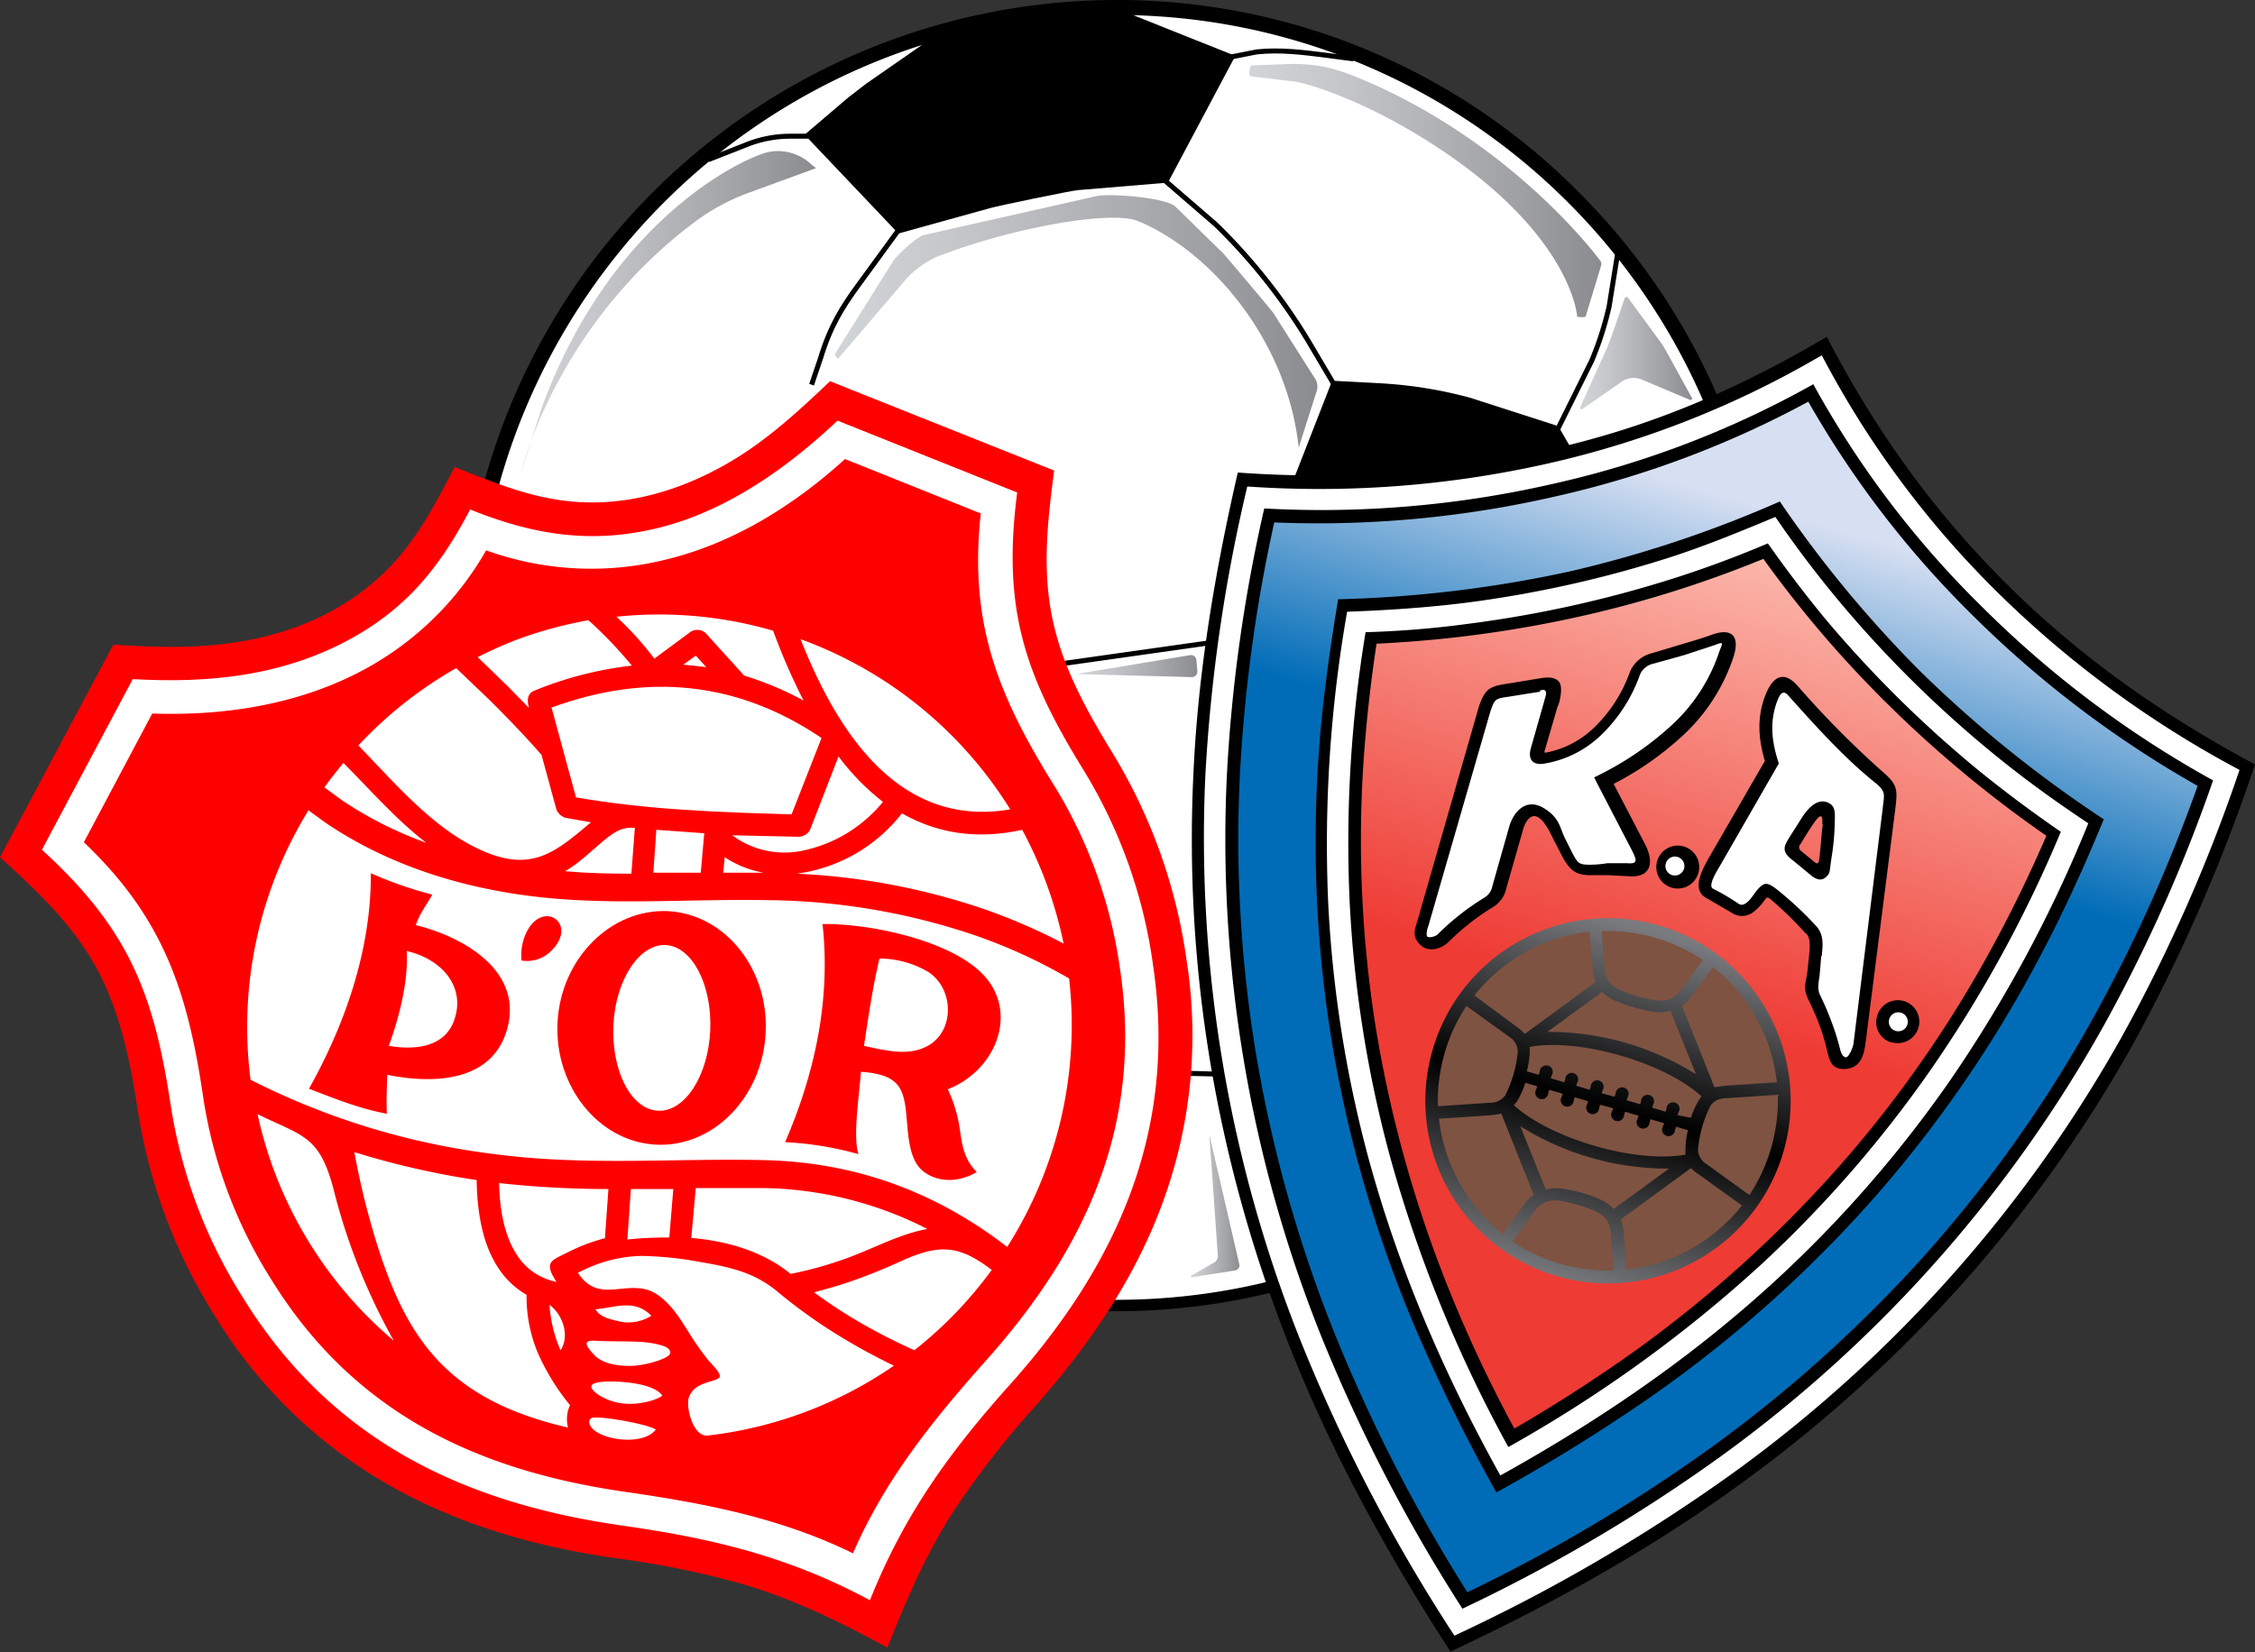 <svg xmlns="http://www.w3.org/2000/svg" xmlns:xlink="http://www.w3.org/1999/xlink" viewBox="0 0 451.8 331.1"><rect x="0" y="0" width="451.8" height="331.1" fill="#333333" stroke="none"/><defs><linearGradient id="a" x1="122.67" y1="107.95" x2="181.67" y2="107.95" gradientUnits="userSpaceOnUse"><stop offset="0" stop-color="#d2d5d8"/><stop offset="0.26" stop-color="#c4c6c9"/><stop offset="0.77" stop-color="#9ea0a3"/><stop offset="1" stop-color="#8a8c8f"/></linearGradient><linearGradient id="b" x1="185.39" y1="109.79" x2="282.14" y2="109.79" xlink:href="#a"/><linearGradient id="c" x1="268.52" y1="83.69" x2="338.98" y2="83.69" xlink:href="#a"/><linearGradient id="d" x1="334.83" y1="116.24" x2="357.18" y2="116.24" xlink:href="#a"/><linearGradient id="e" x1="234.36" y1="178.93" x2="258.11" y2="178.93" xlink:href="#a"/><linearGradient id="f" x1="256.81" y1="287.23" x2="266.62" y2="287.23" xlink:href="#a"/><linearGradient id="g" x1="384.55" y1="173.28" x2="384.55" y2="365.74" gradientTransform="matrix(0.96, 0.28, 0.28, -0.96, -89.38, 369.83)" gradientUnits="userSpaceOnUse"><stop offset="0.57" stop-color="#006cb7"/><stop offset="0.88" stop-color="#d7dff2"/></linearGradient><linearGradient id="h" x1="384.55" y1="240.36" x2="384.55" y2="379.91" gradientTransform="matrix(0.96, 0.28, 0.28, -0.96, -89.38, 369.83)" gradientUnits="userSpaceOnUse"><stop offset="0" stop-color="#ee3b34"/><stop offset="0.85" stop-color="#ffd9cc"/></linearGradient><linearGradient id="i" x1="384.55" y1="181.97" x2="384.55" y2="255.19" gradientTransform="matrix(0.96, 0.28, 0.28, -0.96, -89.38, 369.83)" gradientUnits="userSpaceOnUse"><stop offset="0" stop-color="#7a7b7f"/><stop offset="0.5"/><stop offset="1" stop-color="#7a7b7f"/></linearGradient></defs><title>thorka</title><path d="M241.8,307.5c-71.5,0-129.7-58.4-129.7-130.2S170.2,47,241.8,47s129.8,58.4,129.8,130.3S313.3,307.5,241.8,307.5Z" transform="translate(-18.2 -45.5)" fill="#fff"/><path d="M241.8,48.5c70.8,0,128.3,57.6,128.3,128.8S312.6,306,241.8,306,113.5,248.4,113.5,177.3,170.9,48.5,241.8,48.5m0-3A131.5,131.5,0,0,0,110.5,177.3,131.3,131.3,0,1,0,334.6,84.1a130.1,130.1,0,0,0-92.8-38.6Z" transform="translate(-18.2 -45.5)"/><line x1="233.3" y1="215" x2="245.6" y2="215.3" fill="none" stroke="#000" stroke-miterlimit="10"/><line x1="209.3" y1="133.5" x2="244.6" y2="128.5" fill="none" stroke="#000" stroke-miterlimit="10"/><path d="M250.8,81l11,9.5a116.9,116.9,0,0,1,18.5,23.3l5.5,9.3" transform="translate(-18.2 -45.5)" fill="none" stroke="#000" stroke-miterlimit="10"/><path d="M198.3,91.5l-8.1,11.1c-3.3,4.5-5.7,8.4-7.6,14.7l-1.8,5.3" transform="translate(-18.2 -45.5)" fill="none" stroke="#000" stroke-miterlimit="10"/><path d="M160.1,77.5l7.9-3.1a23.5,23.5,0,0,1,8.6-1.6h3.5" transform="translate(-18.2 -45.5)" fill="none" stroke="#000" stroke-miterlimit="10"/><path d="M263.9,57.1l6.1-1.2c4.7-.5,9.4.1,14.1.7l5.3.7" transform="translate(-18.2 -45.5)" fill="none" stroke="#000" stroke-miterlimit="10"/><path d="M330.1,131.9l7-14.1a64.4,64.4,0,0,0,3.5-10.9l1.8-11.2" transform="translate(-18.2 -45.5)" fill="none" stroke="#000" stroke-miterlimit="10"/><path d="M203.5,54.1l-11.8,8.2L188.2,65l-8.8,7.5,18.8,19.8,18.4-5.1c1.3-.4,16.2-3.5,17.6-3.6l18-1.5,13.5-25.4-22.3-8.9h-8.9c-2.4,0-22.8,3-25.1,3.7Z" transform="translate(-18.2 -45.5)"/><path d="M285.1,121.8l-8,20.5,24.4.7a49.9,49.9,0,0,0,12.9-1.3l19.6-4.6-3.6-6.2-17.7-5.7a86.7,86.7,0,0,0-18.2-2.9Z" transform="translate(-18.2 -45.5)"/><path d="M181.7,79.2l-13.4,4.9a42.6,42.6,0,0,0-10.8,5.8c-28.1,21-34.9,50.3-34.9,50.3l4-12.6C140.5,89.2,167.4,77.1,172,76a9.7,9.7,0,0,1,8.8,2.5Z" transform="translate(-18.2 -45.5)" fill="url(#a)"/><path d="M282,123.9a3,3,0,0,0-.5-2.8l-8.2-12.9c-.5-.7-9.5-11.4-10.1-12L253.8,87c-1.7-1.9-13.3-2.8-15.9-2.2l-34.6,7.8c-1.3.3-5.5,4.1-6.2,5.3l-11.6,18.5c-.1.2.5,1.1.7.9l12.8-15a19.5,19.5,0,0,1,6.8-5.3c15.1-5.9,35-9.4,40.4-7.2,14.5,6,29.9,23.8,32.2,45.4Z" transform="translate(-18.2 -45.5)" fill="url(#b)"/><path d="M335.9,108.9l3.1-10.2a1.1,1.1,0,0,0-.3-1.1s-17-23.3-47.6-36.2c-5-2.1-8.2-3-13.6-3.1l-8.5.3c-.5,0-.7,2.1-.2,2.2l8.4,1c2,.1,14.6,3.6,29.7,13.7,26.4,17.6,27.3,33.5,27.3,33.5S335.8,109.2,335.9,108.9Z" transform="translate(-18.2 -45.5)" fill="url(#c)"/><path d="M334.8,127.1l4.7-10.4q.9-1.9,1.6-3.9l2.6-7.5a.4.4,0,0,1,.7-.1l6.3,8.6a19.4,19.4,0,0,1,1.4,2.2l5,9.1a.3.3,0,0,1-.4.5l-9.5-4a4.2,4.2,0,0,0-4.1.4l-7.9,5.5A.3.3,0,0,1,334.8,127.1Z" transform="translate(-18.2 -45.5)" fill="url(#d)"/><path d="M234.4,180.6l22.6.6a1.1,1.1,0,0,0,1.1-1.2l-.2-2.2a1.1,1.1,0,0,0-1.3-1l-22.3,3.7A.1.1,0,0,0,234.4,180.6Z" transform="translate(-18.2 -45.5)" fill="url(#e)"/><path d="M260.5,272.9l1.7,24.3a1.4,1.4,0,0,1-.7,1.3l-4.7,2.7a.2.2,0,0,0,.1.3l8.8-1.4a1,1,0,0,0,.8-1.2l-6-26Z" transform="translate(-18.2 -45.5)" fill="url(#f)"/><path d="M196,375.7c-9.6-5.2-18.9-9.8-29.6-12.9a184.8,184.8,0,0,0-24.7-5c-16.9-2.4-32.2-7-45.8-14.8a97.3,97.3,0,0,1-34.8-34A108.4,108.4,0,0,1,45.8,268c-1.6-10.6-3.6-18.9-7.1-26.2-4.8-10-12.5-17.2-20.5-24.5l22.7-42.6c8,.5,16,.8,24-.4,12-1.7,23.3-6.6,31.7-15.5,5.5-5.8,9-12.7,12.7-19.7,7.3,2.9,14.5,5.9,22.4,6.8,12.1,1.4,23.9-2.3,34.2-8.7,6.9-4.3,12.7-9.7,18.6-15.3l44.9,17.9c-1.4,10.8-2.6,21.2.2,32,2,7.9,5.9,15.5,11.5,24.6a108.4,108.4,0,0,1,14.8,41.3,97.3,97.3,0,0,1-4.6,48.4c-5.3,14.7-14.1,28.1-25.4,40.9a184.7,184.7,0,0,0-15.6,19.8C204.1,356,200,365.6,196,375.7Z" transform="translate(-18.2 -45.5)" fill="red"/><path d="M192.5,366.2c-16.4-8.8-31.6-12.4-49.9-15-32.1-4.6-58.3-17.4-75.7-45.6A100.9,100.9,0,0,1,52.4,267c-3.4-22.6-8.5-35.4-25.8-51.2l18.2-34.2c14.2.8,28.2-.4,41.2-6.8s20.1-15.2,26.4-27.2c12.6,5.1,24.3,7,37.7,3.7s25.5-11.7,35.9-21.5l36,14.4c-3,23.2,1.4,36.4,13.4,55.8a100.9,100.9,0,0,1,13.8,38.8c4.9,32.8-6.8,59.6-28.3,83.8C208.6,336.3,199.4,348.9,192.5,366.2Z" transform="translate(-18.2 -45.5)" fill="#fff"/><path d="M189.1,356.8c6.4-14.8,16.1-26.8,26.8-38.8,20.2-22.7,31.3-47.5,26.7-78.3a95.2,95.2,0,0,0-12.9-36.3c-11.5-18.4-17.4-32.8-15-55l-27.2-10.9c-10.9,9.9-23,17-35.7,20.1a62.1,62.1,0,0,1-36.2-1.8A62.1,62.1,0,0,1,89,180.8c-11.8,5.8-25.5,8.2-40.3,7.7L35,214.3c16.1,15.3,20.9,30.2,24,51.7a95.2,95.2,0,0,0,13.6,36c16.4,26.5,40.9,38.2,71,42.5C159.5,346.8,174.6,349.7,189.1,356.8Z" transform="translate(-18.2 -45.5)" fill="red"/><path d="M232.4,241.6A82.9,82.9,0,0,1,220,295.4c-14.4-11.1-30.5-17-48.8-17.4s-35.7,1.2-53.9-1.2a147.5,147.5,0,0,1-48.9-14.9,82.9,82.9,0,0,1,11.6-54l3.3,2.4c11.6,7.9,25.4,12.7,40.6,14.7,10.6,1.4,21.1,1.2,31.9,1,5.4-.1,10.9-.2,16.2-.1a133,133,0,0,1,41.1,6.9A107.2,107.2,0,0,1,232.4,241.6Z" transform="translate(-18.2 -45.5)" fill="#fff"/><path d="M152,228.1c11.5.6,20.3,11.6,19.6,24.5s-10.6,22.9-22,22.3-20.3-11.6-19.7-24.4,10.6-22.9,22.1-22.4Zm-.4,6.8c-5.3-.3-10.1,7-10.5,16.1s3.5,16.8,8.9,17.1,10.1-7,10.5-16.1S156.9,235.2,151.6,234.9Z" transform="translate(-18.2 -45.5)" fill="red"/><path d="M183,230.7c1.5,13.6-.8,28.2-7.5,43.7a66.2,66.2,0,0,1,14.7,2.4c-1.1-3.3,0-10.7.5-16.5h0c8.7.6,8.7,4.1,9.3,11,.3,3.4.8,6.8,2.9,8.7s6.3,3.1,11,.4c-2.5-2.5-2.9-5.3-3.3-7.9a28.6,28.6,0,0,0-2.5-8.7c9.5-3.7,14-14.9,7.6-22.4S192,230.5,183,230.7Zm8.3,24.4c.9-5.8,1.6-11,3.1-17.5a19.3,19.3,0,0,1,9.8,2.7c5.5,3.6,5.3,12.9-1.2,15.3C199.5,257,195.4,256,191.3,255.1Z" transform="translate(-18.2 -45.5)" fill="red"/><path d="M92.5,220.4c.1,13.7-4.1,28.5-12.4,43.3,5.5,2.1,10.2,4,15.6,5-.1-2.6,0-5.3.1-7.8,8.3,1.7,20.2,1.8,23.7-8.2,4.2-12.1-7.9-19.3-18-21.8,1-2.7,1.9-3.6,3.3-6.1a80.2,80.2,0,0,1-12.3-4.3Zm3.6,34.7c2.1-5.8,3.9-12.8,3.6-19,7.4,1.7,12.2,7.7,9.2,14.6C106.8,255.3,101.4,256,96.1,255.1Z" transform="translate(-18.2 -45.5)" fill="red"/><path d="M128.7,236a6.8,6.8,0,0,1-6,2,10.5,10.5,0,0,1,1-5.7C127,225.7,134.1,230.6,128.7,236Z" transform="translate(-18.2 -45.5)" fill="red"/><path d="M186.2,197.1l-5.7,14.7a2.7,2.7,0,0,1-2.2,1.4l-13.4-.3a17.6,17.6,0,0,0,14.9,2.9,27.9,27.9,0,0,0,13.6-7.7,19.3,19.3,0,0,0,1.7-1.9A47.6,47.6,0,0,1,186.2,197.1Z" transform="translate(-18.2 -45.5)" fill="#fff"/><path d="M155.1,178.7l4.6.5-2.1-2.3Z" transform="translate(-18.2 -45.5)" fill="#fff"/><path d="M90,194.9a82.4,82.4,0,0,1,19.6-15.5l6.9,6.6c3.5,3.5,7,7.1,10.2,10.8l3,11a3,3,0,0,0,1.8,1.6l5.1.9c-7.5,6.3-12.4,10.7-24,4.6C103.9,210.3,96.8,201.9,90,194.9Z" transform="translate(-18.2 -45.5)" fill="#fff"/><path d="M103.6,214.4a76.2,76.2,0,0,1-17-8.6l-3.4-2.5c1.2-1.7,2.5-3.3,3.8-4.9C92.3,203.7,97.6,209.8,103.6,214.4Z" transform="translate(-18.2 -45.5)" fill="#fff"/><path d="M144.7,220.6c-4.5,0-8.9-.1-13.3-.5,2.7-1.5,5.2-4,7.6-6s3.9-2.9,6.4-2.7Z" transform="translate(-18.2 -45.5)" fill="#fff"/><path d="M158.6,220.4h-9.5l.6-8.6,9.6.7Z" transform="translate(-18.2 -45.5)" fill="#fff"/><path d="M171.2,220.4h-8.1l.3-3.1A20.8,20.8,0,0,0,171.2,220.4Z" transform="translate(-18.2 -45.5)" fill="#fff"/><path d="M223,211.8a83.9,83.9,0,0,1,8.3,22.8,118.1,118.1,0,0,0-16.2-7,135.1,135.1,0,0,0-37.3-7,32,32,0,0,0,21.1-12.1C205.6,212.3,213.5,213.9,223,211.8Z" transform="translate(-18.2 -45.5)" fill="#fff"/><path d="M178.6,173.6a82.6,82.6,0,0,1,42,34.1C198,211.6,185.7,191.6,178.6,173.6Z" transform="translate(-18.2 -45.5)" fill="#fff"/><path d="M141.7,169.1a81.8,81.8,0,0,1,31.4,2.8,124.5,124.5,0,0,0,6.1,14,64.2,64.2,0,0,0-11.9-5l-7.7-8.5a2.5,2.5,0,0,0-3-.3l-7.3,5.4A62.7,62.7,0,0,0,141.7,169.1Z" transform="translate(-18.2 -45.5)" fill="#fff"/><path d="M122,173.6a83.7,83.7,0,0,1,14.1-3.8,86.2,86.2,0,0,1,8.7,9.1,72.9,72.9,0,0,0-19.5,5c-1.6.6-1.5,2.2-1.1,3.5l-4.4-4.5-5.9-5.7A83.2,83.2,0,0,1,122,173.6Z" transform="translate(-18.2 -45.5)" fill="#fff"/><path d="M128.7,187.3l4.9,18c14.3,2.5,28.8,3,43.2,3.4l6-15.3C165.9,182,147.8,180.3,128.7,187.3Z" transform="translate(-18.2 -45.5)" fill="#fff"/><path d="M128.3,307a26.8,26.8,0,0,0,2.2,9.1C132.4,313.3,131,309,128.3,307Z" transform="translate(-18.2 -45.5)" fill="#fff"/><path d="M150.9,325.2c-1.8-2.7-9.8-3.1-12.6-2.7s-1.4,1.7-.1,2.6a11.5,11.5,0,0,0,5.1,1.7C146.7,327.1,150.1,325.9,150.9,325.2Z" transform="translate(-18.2 -45.5)" fill="#fff"/><path d="M137.3,317.1c1.8,1.9,5.5,2.3,8.1,2.1s7.1-1.5,7.1-2.6-1.7-1.6-4.2-2-8-.2-10.9-.4S136,315.7,137.3,317.1Z" transform="translate(-18.2 -45.5)" fill="#fff"/><path d="M148.7,309.2c-3.3-3.4-7-1.7-11.2-1.3,1,1.7,3.1,2,5.1,2.5A8.7,8.7,0,0,0,148.7,309.2Z" transform="translate(-18.2 -45.5)" fill="#fff"/><path d="M156.7,293.6l.9-10h13.5a74.4,74.4,0,0,1,32.9,8.2c-6.1,1.1-11.8,4.5-17.7,6.4a72.3,72.3,0,0,1-9.7,2.6C171.1,296.3,163.9,294.2,156.7,293.6Z" transform="translate(-18.2 -45.5)" fill="#fff"/><path d="M143.9,293.9l.7-10.1h8.5l-.8,9.7C149.5,293.5,146.7,293.6,143.9,293.9Z" transform="translate(-18.2 -45.5)" fill="#fff"/><path d="M97.1,314.2a82.3,82.3,0,0,1-27.3-45.4c9.5,4.6,12.6,4.3,15.5,16.1A123.2,123.2,0,0,0,97.1,314.2Z" transform="translate(-18.2 -45.5)" fill="#fff"/><path d="M137.6,332.4c-1.1-.7-1.9-2.1-.9-2.7s11.1,1.1,12.9,2.3C147.3,335,140.4,334.3,137.6,332.4Z" transform="translate(-18.2 -45.5)" fill="#fff"/><path d="M197.3,319.2a82.4,82.4,0,0,1-37.3,14c-2.9.3-4.4-5.5-3.8-7.6a4.2,4.2,0,0,1,1.6-2.1c1.8-1.2,4.4-1.3,4.6-2.1s-1.7-2.6-2.3-3.3a57.4,57.4,0,0,1-4.1-5.9l-1.1-1.7c-2.6-4.1-5.3-6.3-7.8-6.7-4.9-.9-9.4,2.4-13.1-3.2a28,28,0,0,1,12.6-3.4,69.7,69.7,0,0,1,11.8,1.2c5.8,1,10.8,2,15.5,5.9a104.7,104.7,0,0,0,13.9,9.8C190.8,315.9,194,317.6,197.3,319.2Z" transform="translate(-18.2 -45.5)" fill="#fff"/><path d="M216.9,300a81.6,81.6,0,0,1-15.5,16.1,115.7,115.7,0,0,1-11.3-5.8,99.4,99.4,0,0,1-8.8-5.8c2.2-.6,4.4-1.2,6.5-1.9a113.8,113.8,0,0,0,10.6-4.2C206.4,294.7,210.3,295,216.9,300Z" transform="translate(-18.2 -45.5)" fill="#fff"/><path d="M118.2,282.6a201.3,201.3,0,0,0,21.9,1.2l-.7,9.9h-.2a37.5,37.5,0,0,0-7.3,2.8c-3.1,1.6-4.9,1.8-2.2,5.9a12.1,12.1,0,0,1-8-5.5C119.5,293.5,118.3,288.6,118.2,282.6Z" transform="translate(-18.2 -45.5)" fill="#fff"/><path d="M132,331.6c-25.1-5.8-33.1-18.7-39.3-40.2a153.1,153.1,0,0,1-3.5-15,164.6,164.6,0,0,0,24.5,5.6c.1,7.1,1.4,13.1,4.2,17.4a16.9,16.9,0,0,0,5.8,5.6,29.3,29.3,0,0,0,2.2,11.5,45.1,45.1,0,0,0,6.5,10.6A6.9,6.9,0,0,0,132,331.6Z" transform="translate(-18.2 -45.5)" fill="#fff"/><path d="M384.2,113c9.7,18.6,21,34.5,35.8,49.3s31.5,26.5,50,36.4a343.5,343.5,0,0,1-24.4,56,272.4,272.4,0,0,1-33.9,47.7A279.6,279.6,0,0,1,368,342.1c-18.5,13.6-38.5,24.7-59.2,34.4-12.4-19.2-23.5-39.2-32-60.6a279.5,279.5,0,0,1-16-56.8,272.3,272.3,0,0,1-3.5-58.4c.9-20.4,4.3-40.5,8.9-60.5a213.9,213.9,0,0,0,61.6-4.4C348.3,131.3,366.1,123.7,384.2,113Z" transform="translate(-18.2 -45.5)"/><path d="M383.2,116.7a191.3,191.3,0,0,0,35.1,47.4,208.1,208.1,0,0,0,48.6,35.7,325.4,325.4,0,0,1-23.6,53.5A271.8,271.8,0,0,1,366.4,340a343.7,343.7,0,0,1-56.8,33.3A339.1,339.1,0,0,1,279.1,315a271.8,271.8,0,0,1-19.4-114.1,325.6,325.6,0,0,1,8.4-57.9,208.1,208.1,0,0,0,60.2-4.6A191.3,191.3,0,0,0,383.2,116.7Z" transform="translate(-18.2 -45.5)" fill="#fff"/><path d="M381.5,122.5a191.7,191.7,0,0,1-52.3,20,207.6,207.6,0,0,1-57.7,4.9,310.6,310.6,0,0,0-7.5,53.7,267.7,267.7,0,0,0,19,112.4,330.2,330.2,0,0,0,28.2,54.4,330.1,330.1,0,0,0,52.7-31.2,267.7,267.7,0,0,0,75.6-85.3,310.6,310.6,0,0,0,22.1-49.5,207.6,207.6,0,0,1-46.3-34.8,191.7,191.7,0,0,1-33.8-44.6Z" transform="translate(-18.2 -45.5)"/><path d="M380.5,126a196.6,196.6,0,0,1-50.7,19,212.7,212.7,0,0,1-56.3,5.2,308.3,308.3,0,0,0-6.9,51,262.7,262.7,0,0,0,3.4,56.4,270.8,270.8,0,0,0,15.5,54.9,325.2,325.2,0,0,0,26.7,52.1,325.3,325.3,0,0,0,50.2-30,270.8,270.8,0,0,0,42.2-38.4A262.8,262.8,0,0,0,437.3,250a308.3,308.3,0,0,0,21.2-47,212.7,212.7,0,0,1-45.1-34.2A196.6,196.6,0,0,1,380.5,126Z" transform="translate(-18.2 -45.5)" fill="url(#g)"/><path d="M374.8,146a236.2,236.2,0,0,0,28.4,34.3,245.4,245.4,0,0,0,36.5,29.4c-4,9.7-8.3,19.2-13.3,28.5a248.4,248.4,0,0,1-31.7,46.2,252.3,252.3,0,0,1-45.4,40.8,348.4,348.4,0,0,1-31.3,19.4,348.2,348.2,0,0,1-16.3-33.1,252.3,252.3,0,0,1-16.9-58.7,248.4,248.4,0,0,1-2.4-56c.7-10.5,2.2-20.8,3.9-31.2a245.4,245.4,0,0,0,46.5-5.6A236.3,236.3,0,0,0,374.8,146Z" transform="translate(-18.2 -45.5)"/><path d="M371.5,157.5a227,227,0,0,1-37,11.6,238.6,238.6,0,0,1-40.5,5.4q-1.9,12.5-2.7,25a239.1,239.1,0,0,0,2.5,51.7,247.6,247.6,0,0,0,15.3,54.2,274.2,274.2,0,0,0,12.5,26.4q12.6-7.3,24.5-15.8a247.6,247.6,0,0,0,41.6-37.9,239.1,239.1,0,0,0,29.5-42.5q6-11,11-22.6a238.7,238.7,0,0,1-31.5-26.1A227.1,227.1,0,0,1,371.5,157.5Z" transform="translate(-18.2 -45.5)" fill="url(#h)"/><path d="M372.4,154.4q-8.7,3.7-17.6,6.6a234.5,234.5,0,0,1-42.3,9.5q-10.3,1.4-20.7,1.7a258.8,258.8,0,0,0-3.2,53.8,240,240,0,0,0,8.1,51.3,270.4,270.4,0,0,0,23.7,58.2,270.5,270.5,0,0,0,50.9-36.8,240,240,0,0,0,34-39.2,258.8,258.8,0,0,0,25.8-47.3q-8.6-5.9-16.6-12.4a234.4,234.4,0,0,1-30.7-30.4Q377.8,162.1,372.4,154.4Zm1.5-5.3c4.1,6,8.5,11.8,13.2,17.4a230,230,0,0,0,30.3,29.9c6.2,5.1,12.6,9.7,19.2,14.1A269.9,269.9,0,0,1,409,261.9a242.7,242.7,0,0,1-34.7,39.9c-16.9,15.6-35.5,28.3-55.5,39.4-11.1-20-20.1-40.7-26.2-62.8a242.6,242.6,0,0,1-8.3-52.2,269.9,269.9,0,0,1,3.8-58.1c8-.3,15.8-.8,23.8-1.8a230,230,0,0,0,41.5-9.3C360.4,154.7,367.2,151.9,373.9,149.1Z" transform="translate(-18.2 -45.5)" fill="#fff"/><path d="M330.3,301.3A36.6,36.6,0,1,0,305.2,256,36.6,36.6,0,0,0,330.3,301.3Z" transform="translate(-18.2 -45.5)" fill="url(#i)"/><path d="M349.7,233.4a34.3,34.3,0,0,1,9.7,4.5l-4.5,6.1a5.1,5.1,0,0,1-2.4,1.8,6.3,6.3,0,0,1-3,.1,28.1,28.1,0,0,1-6.2-1.8,6.3,6.3,0,0,1-2.5-1.6,5.1,5.1,0,0,1-1.1-2.8l-.6-7.6A34.3,34.3,0,0,1,349.7,233.4Z" transform="translate(-18.2 -45.5)" fill="#7e5342"/><path d="M361.4,239.3a34.3,34.3,0,0,1,12.8,23.1l-10.5.7-2,.3-6.5-16.3a8.2,8.2,0,0,0,1.8-1.8Z" transform="translate(-18.2 -45.5)" fill="#7e5342"/><path d="M374.4,264.9a34.7,34.7,0,0,1-1.3,10.5,34.3,34.3,0,0,1-4.4,9.6l-8.6-6.2a3.6,3.6,0,0,1-1.7-2.9,24.6,24.6,0,0,1,2.5-8.8,3.6,3.6,0,0,1,3-1.5Z" transform="translate(-18.2 -45.5)" fill="#7e5342"/><path d="M367.2,287.1a34.2,34.2,0,0,1-23.1,12.8l-.6-7.6a8.5,8.5,0,0,0-.6-2.4L357,279.6a7.3,7.3,0,0,0,1.6,1.3Z" transform="translate(-18.2 -45.5)" fill="#7e5342"/><path d="M341.5,300.1a34.1,34.1,0,0,1-20.3-5.8l4.5-6.1a5.2,5.2,0,0,1,2.4-1.9,6.8,6.8,0,0,1,3-.1,32.7,32.7,0,0,1,6.2,1.8,6.8,6.8,0,0,1,2.5,1.6,5.2,5.2,0,0,1,1.1,2.8Z" transform="translate(-18.2 -45.5)" fill="#7e5342"/><path d="M319.3,292.8a34.5,34.5,0,0,1-12.8-23.1L317,269l2-.3,6.5,16.3a7.6,7.6,0,0,0-1.8,1.7Z" transform="translate(-18.2 -45.5)" fill="#7e5342"/><path d="M306.3,267.2a34.3,34.3,0,0,1,1.3-10.5,34.7,34.7,0,0,1,4.4-9.6l8.6,6.2a3.6,3.6,0,0,1,1.7,2.9,24.6,24.6,0,0,1-2.5,8.8,3.6,3.6,0,0,1-3,1.5Z" transform="translate(-18.2 -45.5)" fill="#7e5342"/><path d="M313.6,245a34.4,34.4,0,0,1,23.1-12.8l.6,7.6a7.3,7.3,0,0,0,.6,2.5l-14.2,10.4a8.3,8.3,0,0,0-1.6-1.4Z" transform="translate(-18.2 -45.5)" fill="#7e5342"/><path d="M341.5,287.8l11.1-8.1a55.6,55.6,0,0,1-29.8-8.5l5.1,12.7a8.5,8.5,0,0,1,3.8-.1,29.3,29.3,0,0,1,6.7,1.9,8.5,8.5,0,0,1,3.1,2.1" transform="translate(-18.2 -45.5)" fill="#7e5342"/><path d="M339.2,244.3l-11,8a55.6,55.6,0,0,1,29.8,8.5l-5.1-12.7a9,9,0,0,1-3.8.1,33.6,33.6,0,0,1-6.7-1.9,9,9,0,0,1-3.2-2" transform="translate(-18.2 -45.5)" fill="#7e5342"/><path d="M357,269.5a15.2,15.2,0,0,1,1.7-3.7l.4-.6c-7.5-6.8-24.5-11.7-34.4-9.9v.8a17.3,17.3,0,0,1-.6,4.1l2.4.7.2-.6a1.3,1.3,0,1,1,2.4.7l-.2.6,2.7.8.2-.6a1.3,1.3,0,1,1,2.4.7l-.2.6,2.7.8.2-.6a1.3,1.3,0,1,1,2.4.7l-.2.6,2.6.7.2-.6a1.3,1.3,0,1,1,2.4.7l-.2.6,2.7.8.2-.6a1.3,1.3,0,1,1,2.4.7l-.2.6,2.7.8.2-.6a1.3,1.3,0,1,1,2.4.7l-.2.6" transform="translate(-18.2 -45.5)" fill="#7e5342"/><path d="M321.5,267c7.5,6.8,24.5,11.7,34.4,9.9v-.8a15.7,15.7,0,0,1,.5-4.1l-2.4-.7-.2.6a1.3,1.3,0,1,1-2.4-.7l.2-.6-2.7-.8-.2.6a1.3,1.3,0,1,1-2.4-.7l.2-.6-2.7-.8-.2.6a1.3,1.3,0,1,1-2.4-.7l.2-.6-2.6-.7-.2.6a1.3,1.3,0,1,1-2.4-.7l.2-.6-2.7-.8-.2.6a1.3,1.3,0,1,1-2.4-.7l.2-.6-2.7-.8-.2.6a1.3,1.3,0,1,1-2.4-.7l.2-.6-2.4-.7a17.6,17.6,0,0,1-1.7,3.8Z" transform="translate(-18.2 -45.5)" fill="#7e5342"/><path d="M330.3,187l-2.6,8.9c-.1.4-.1.5.4.4a19,19,0,0,0,9.4-4.9,29,29,0,0,0,7.1-10.8,6.4,6.4,0,0,1,4.6-4.2l6-1.8c2-.6,4.1-1.2,6-1.9,4.2-1.5,5.6.5,4.3,4.5a37.4,37.4,0,0,1-9.7,15.3,62.6,62.6,0,0,1-14.3,10.1l6.3,12.1c1.9,3.7,1.2,6.8-3.4,6.4l-3.9-.2h-3.9c-2.9-.1-3.8-1.1-5.2-3.4l-1.6-3.1c-.8-1.5-1.9-4.2-3.4-5.1s-2.6.9-3,2.3l-3.4,11.9a5.7,5.7,0,0,1-2.7,3.8,49.2,49.2,0,0,0-8.8,6.9c-1.5,1.5-4.1,2.3-5.8.6s-1-3.1-.5-4.8l12.3-42.9c1.1-3.1,1.8-4,5.2-4.5l7.3-1.2c1.9-.3,3,0,3.6.8s.4,2.9-.2,4.7" transform="translate(-18.2 -45.5)"/><path d="M380,232.6a71.9,71.9,0,0,0-7.2-7c-.7-.5-.8,0-1.2.5a10.4,10.4,0,0,1-2,2.1,3.7,3.7,0,0,1-4.5.2l-4.8-2.8c-3.3-1.6-1.2-5.4,0-7.7L371.8,198c-1.3-4.4-1.6-8.6,0-12.9s3.9-5.2,6.6-2.1A190.7,190.7,0,0,0,395.2,200c3.3,2.8,3.2,3.7,2.7,7.9L392,254.3c-.3,2.4-.9,5.1-3.8,5.4s-3.4-1.4-3.9-3.5a43.5,43.5,0,0,0-1.5-5.1q-1-2.7-2.3-5.3c-1.1-2.3-.5-3.3-.2-5.4l.4-3.8c.1-1.3.3-3-.6-4Zm3.3-21.9c.1-1.4-.1-2.3-1.2-.9s-3,4.6-3.1,4.8a.9.9,0,0,0,0,1.4l2.8,2.3c.6.5.8.1.9-.6C383,215.3,383.1,213,383.4,210.7Z" transform="translate(-18.2 -45.5)"/><path d="M383.1,237.1l-.3,3.5c-.1,1.4-.6,2.8,0,4.2a57.6,57.6,0,0,1,2.4,5.6,47,47,0,0,1,1.7,5.5c.2.7.5,1.4,1.1,1.5s1.6-2.2,1.6-3.1l5.8-46.7c.3-3,.8-3.4-1.7-5.4-6.2-5-11.9-11.4-17.2-17.3-1.2-1.4-1.8,0-2.3,1.3-1.5,4.2-1,8.1.4,12.3l-11.9,20.7c-.4.7-2.4,3.8-1.3,4.4a45.3,45.3,0,0,1,5.1,3c.7.5,1.4.1,2.1-.6s1.4-2,2.3-2.8,1.5-.9,3.5.7A70.4,70.4,0,0,1,382,231c1.7,1.8,1.4,3.9,1.2,6.1m1.1-16.1c-.8,1-1.9,1.1-3.4-.2l-3.4-2.8c-2.7-2-1.8-3-.4-5.3l2.1-3.3c.7-1.1,2.6-3.8,4.8-3.2s1.8,2.5,1.8,4.2a47.2,47.2,0,0,1-.6,6.7c-.4,2.5-.3,3.3-.8,3.8" transform="translate(-18.2 -45.5)" fill="#fff"/><path d="M352.6,223.2a4.3,4.3,0,1,0-2.5-4.6,4.3,4.3,0,0,0,2.5,4.6" transform="translate(-18.2 -45.5)"/><path d="M353.3,220.9a1.9,1.9,0,0,0,2.3-1.3h0a1.9,1.9,0,1,0-2.3,1.3Z" transform="translate(-18.2 -45.5)" fill="#fff"/><path d="M397.3,254.4a4.3,4.3,0,1,0-3-5.3,4.2,4.2,0,0,0,2.8,5.3Z" transform="translate(-18.2 -45.5)"/><path d="M398,252.1a1.9,1.9,0,1,0-1.3-2.3,1.9,1.9,0,0,0,1.3,2.3" transform="translate(-18.2 -45.5)" fill="#fff"/><path d="M326.9,184.1l-6.9,1.1c-2.4.3-2.4.7-3.2,2.9L304.4,231c-.2.5-.5,1.6-.3,2.1s1.8.1,2.2-.4a50.5,50.5,0,0,1,9.3-7.3,3.4,3.4,0,0,0,1.6-2.3l3.4-12c.9-3,3.4-5.7,6.8-3.7s3.3,4.1,4.4,6.2l1.5,3c1,1.8,1.2,2.2,3.3,2.2a20.9,20.9,0,0,0,3.6-.3h4c2.3.2,1.9-.7.9-2.7l-6.9-13.3-.6-1.2,1.2-.6a62.4,62.4,0,0,0,14.8-10.3,34.9,34.9,0,0,0,9-14.1c.7-2,1.2-2.3-.9-1.5l-6.1,2-6.1,1.7a3.8,3.8,0,0,0-2.9,2.7,31.2,31.2,0,0,1-7.7,11.7,21.4,21.4,0,0,1-11.1,5.6c-2.5.5-3.5-.8-2.9-3l2.7-9.5c.2-.8.5-1.5.3-1.9s-.4-.4-1.3-.2" transform="translate(-18.2 -45.5)" fill="#fff"/></svg>